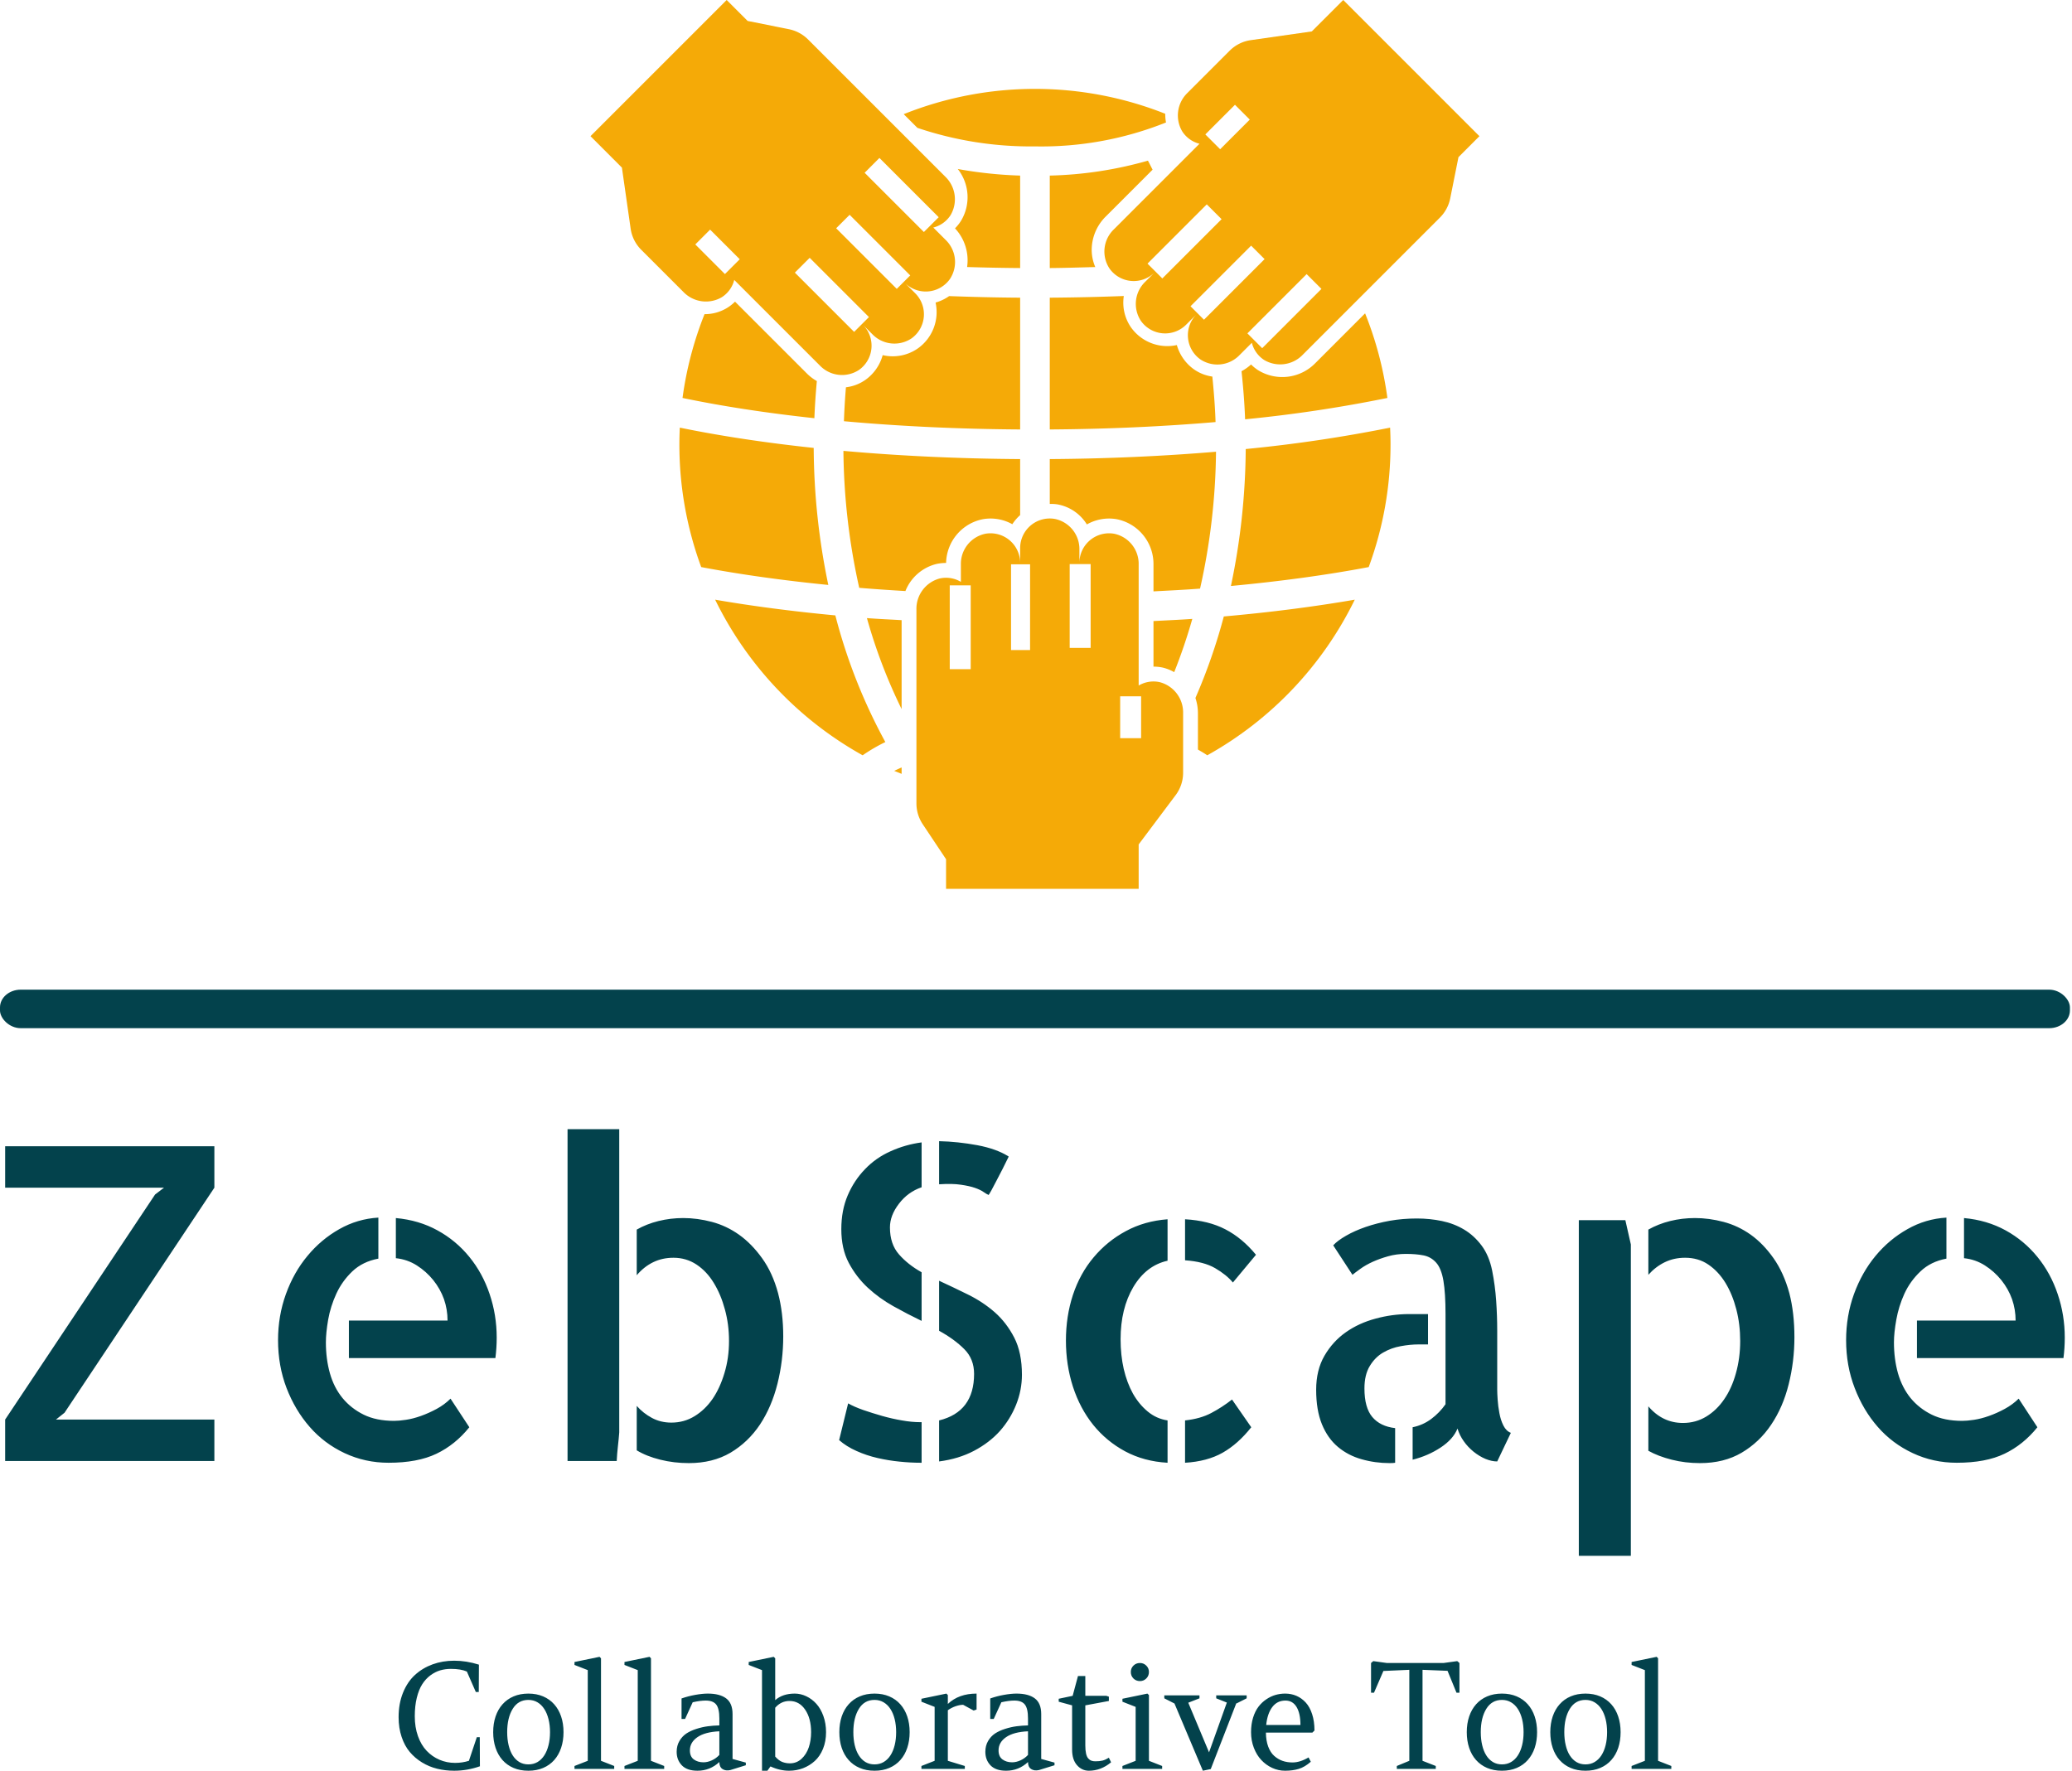 <svg xmlns="http://www.w3.org/2000/svg" version="1.1" xmlns:xlink="http://www.w3.org/1999/xlink" xmlns:svgjs="http://svgjs.dev/svgjs" width="1500" height="1282" viewBox="0 0 1500 1282"><g transform="matrix(1,0,0,1,-0.75,0.519)"><svg viewBox="0 0 289 247" data-background-color="#ffffff" preserveAspectRatio="xMidYMid meet" height="1282" width="1500" xmlns="http://www.w3.org/2000/svg" xmlns:xlink="http://www.w3.org/1999/xlink"><g id="tight-bounds" transform="matrix(1,0,0,1,0.144,-0.1)"><svg viewBox="0 0 288.711 247.2" height="247.2" width="288.711"><g><svg viewBox="0 0 397.498 340.345" height="247.2" width="288.711"><g><rect width="397.498" height="7.396" x="0" y="190.067" fill="#03424c" opacity="1" stroke-width="0" stroke="transparent" fill-opacity="1" class="rect-qz-0" data-fill-palette-color="primary" rx="1%" id="qz-0" data-palette-color="#03424c"></rect></g><g transform="matrix(1,0,0,1,0.989,216.824)"><svg viewBox="0 0 395.52 123.521" height="123.521" width="395.52"><g id="textblocktransform"><svg viewBox="0 0 395.52 123.521" height="123.521" width="395.52" id="textblock"><g><svg viewBox="0 0 395.52 82.01" height="82.01" width="395.52"><g transform="matrix(1,0,0,1,0,0)"><svg width="395.52" viewBox="3.81 -37.94 235.48 48.78" height="82.01" data-palette-color="#03424c"><g class="wordmark-text-0" data-fill-palette-color="primary" id="text-0"><path d="M3.81-35.99L27.73-35.99 27.73-31.25 10.6-5.52 9.62-4.74 27.73-4.74 27.73 0 3.81 0 3.81-4.74 20.95-30.47 21.97-31.25 3.81-31.25 3.81-35.99ZM48.48-23.19L48.48-27.78Q51.12-27.54 53.24-26.37 55.37-25.2 56.88-23.34 58.4-21.48 59.2-19.09 60.01-16.7 60.01-14.11L60.01-14.11Q60.01-12.94 59.86-11.77L59.86-11.77 43.11-11.77 43.11-16.06 54.39-16.06Q54.39-17.33 53.98-18.51 53.56-19.68 52.76-20.68 51.95-21.68 50.88-22.36 49.8-23.05 48.48-23.19L48.48-23.19ZM48.29-4.59L48.29-4.59Q48.83-4.59 49.63-4.71 50.44-4.83 51.34-5.15 52.24-5.47 53.15-5.96 54.05-6.45 54.73-7.13L54.73-7.13 56.88-3.86Q55.27-1.86 53.12-0.83 50.97 0.2 47.65 0.2L47.65 0.2Q44.97 0.2 42.62-0.9 40.28-2 38.62-3.91 36.96-5.81 35.98-8.35 35.01-10.89 35.01-13.82L35.01-13.82Q35.01-16.6 35.91-19.09 36.81-21.58 38.38-23.46 39.94-25.34 42.01-26.51 44.09-27.69 46.48-27.83L46.48-27.83 46.48-23.14Q44.68-22.8 43.5-21.68 42.33-20.56 41.67-19.12 41.01-17.68 40.74-16.16 40.48-14.65 40.48-13.57L40.48-13.57Q40.48-11.67 40.94-10.03 41.4-8.4 42.38-7.2 43.36-6.01 44.8-5.3 46.24-4.59 48.29-4.59ZM68.11 0L68.11-37.94 74.02-37.94 74.02-3.27Q73.97-2.59 73.87-1.71 73.77-0.83 73.73 0L73.73 0 68.11 0ZM92.18-19.19L92.18-19.19Q92.77-16.94 92.77-14.26L92.77-14.26Q92.77-11.47 92.11-8.84 91.45-6.2 90.11-4.17 88.76-2.15 86.74-0.95 84.71 0.24 81.98 0.24L81.98 0.24Q80.27 0.24 78.71-0.15 77.14-0.54 76.02-1.22L76.02-1.22 76.02-6.3Q76.75-5.47 77.75-4.93 78.75-4.39 79.98-4.39L79.98-4.39Q81.44-4.39 82.64-5.13 83.83-5.86 84.69-7.1 85.54-8.35 86.05-10.06 86.57-11.77 86.57-13.72L86.57-13.72Q86.57-15.63 86.1-17.33 85.64-19.04 84.83-20.36 84.03-21.68 82.86-22.46 81.68-23.24 80.22-23.24L80.22-23.24Q78.95-23.24 77.9-22.73 76.85-22.22 76.02-21.24L76.02-21.24 76.02-26.46Q77.14-27.1 78.51-27.44 79.88-27.78 81.34-27.78L81.34-27.78Q82.95-27.78 84.61-27.34 86.27-26.9 87.71-25.88 89.16-24.85 90.35-23.19 91.55-21.53 92.18-19.19ZM116.25-30.42L116.25-30.42Q116.01-30.52 115.67-30.76 115.32-31.01 114.69-31.23 114.06-31.45 113.08-31.59 112.1-31.74 110.59-31.64L110.59-31.64 110.59-36.57Q112.74-36.52 114.96-36.11 117.18-35.69 118.55-34.81L118.55-34.81Q118.25-34.18 117.86-33.42 117.47-32.67 117.13-32.01 116.79-31.35 116.55-30.91 116.3-30.47 116.25-30.42ZM99.41-26.51L99.41-26.51Q99.41-28.66 100.14-30.37 100.87-32.08 102.12-33.37 103.36-34.67 105.05-35.42 106.73-36.18 108.59-36.43L108.59-36.43 108.59-31.3Q107.02-30.76 106-29.42 104.97-28.08 104.97-26.71L104.97-26.71Q104.97-24.8 106-23.63 107.02-22.46 108.59-21.58L108.59-21.58 108.59-16.02Q106.97-16.8 105.36-17.7 103.75-18.6 102.43-19.82 101.12-21.04 100.26-22.66 99.41-24.27 99.41-26.51ZM99.16-2.39L100.19-6.59Q100.87-6.2 101.92-5.83 102.97-5.47 104.09-5.15 105.22-4.83 106.34-4.64 107.46-4.44 108.44-4.44L108.44-4.44 108.59-4.44 108.59 0.2 108.49 0.2Q107.32 0.2 106.07 0.07 104.83-0.05 103.56-0.34 102.29-0.63 101.14-1.15 99.99-1.66 99.16-2.39L99.16-2.39ZM110.59-14.89L110.59-20.61Q112.2-19.87 113.88-19.04 115.57-18.21 116.94-17.02 118.3-15.82 119.18-14.11 120.06-12.4 120.06-9.86L120.06-9.86Q120.06-8.11 119.4-6.45 118.74-4.79 117.55-3.44 116.35-2.1 114.59-1.17 112.83-0.24 110.59 0.05L110.59 0.05 110.59-4.64Q114.59-5.62 114.59-9.96L114.59-9.96Q114.59-11.67 113.47-12.79 112.35-13.92 110.59-14.89L110.59-14.89ZM146.82-23.58L144.18-20.41Q143.45-21.29 142.15-22.05 140.86-22.8 138.71-22.95L138.71-22.95 138.71-27.64Q141.4-27.49 143.32-26.49 145.25-25.49 146.82-23.58L146.82-23.58ZM138.71 0.2L138.71-4.64Q140.47-4.83 141.71-5.49 142.96-6.15 144.08-7.03L144.08-7.03 146.28-3.86Q144.77-1.95 143.01-0.95 141.25 0.05 138.71 0.2L138.71 0.2ZM125.09-13.77L125.09-13.77Q125.09-16.55 125.89-18.99 126.7-21.44 128.26-23.29 129.82-25.15 131.95-26.29 134.07-27.44 136.71-27.64L136.71-27.64 136.71-22.9Q134.27-22.36 132.8-19.9 131.34-17.43 131.34-13.92L131.34-13.92Q131.34-12.11 131.7-10.52 132.07-8.94 132.75-7.71 133.44-6.49 134.44-5.66 135.44-4.83 136.71-4.64L136.71-4.64 136.71 0.2Q134.02 0.05 131.87-1.1 129.73-2.25 128.21-4.13 126.7-6.01 125.89-8.5 125.09-10.99 125.09-13.77ZM159.22-8.3L159.22-8.3Q159.22-6.1 160.12-5.03 161.02-3.96 162.73-3.76L162.73-3.76 162.73 0.2Q162.54 0.24 162.1 0.24L162.1 0.24Q160.44 0.24 158.9-0.2 157.36-0.63 156.19-1.61 155.02-2.59 154.36-4.2 153.7-5.81 153.7-8.15L153.7-8.15Q153.7-10.4 154.65-12.04 155.6-13.67 157.09-14.72 158.58-15.77 160.49-16.28 162.39-16.8 164.34-16.8L164.34-16.8 166.49-16.8 166.49-13.33 165.42-13.33Q164.44-13.33 163.37-13.13 162.29-12.94 161.36-12.4 160.44-11.87 159.83-10.86 159.22-9.86 159.22-8.3ZM174.4-8.54L174.4-8.15Q174.4-7.76 174.45-7.01 174.5-6.25 174.65-5.47 174.79-4.69 175.11-4.05 175.43-3.42 175.96-3.22L175.96-3.22 174.4 0.05Q173.77 0.05 173.06-0.24 172.35-0.54 171.69-1.07 171.03-1.61 170.57-2.27 170.1-2.93 169.86-3.71L169.86-3.71Q169.37-2.49 167.93-1.54 166.49-0.59 164.73-0.15L164.73-0.15 164.73-3.86Q165.91-4.1 166.86-4.81 167.81-5.52 168.49-6.49L168.49-6.49 168.49-16.8Q168.49-19.19 168.25-20.61 168.01-22.02 167.42-22.68 166.83-23.34 165.98-23.51 165.12-23.68 163.95-23.68L163.95-23.68Q162.88-23.68 161.93-23.41 160.97-23.14 160.17-22.78 159.36-22.41 158.75-21.97 158.14-21.53 157.85-21.29L157.85-21.29 155.65-24.66Q156.14-25.2 157.12-25.76 158.09-26.32 159.36-26.76 160.63-27.2 162.12-27.47 163.61-27.73 165.22-27.73L165.22-27.73Q166.69-27.73 168.08-27.44 169.47-27.15 170.62-26.46 171.76-25.78 172.62-24.63 173.47-23.49 173.82-21.78L173.82-21.78Q174.16-20.07 174.28-18.33 174.4-16.6 174.4-14.89L174.4-14.89 174.4-8.54ZM183.73-27.54L189.05-27.54 189.68-24.76 189.68 10.84 183.73 10.84 183.73-27.54ZM207.8-19.19L207.8-19.19Q208.38-16.94 208.38-14.16L208.38-14.16Q208.38-11.38 207.72-8.76 207.07-6.15 205.72-4.15 204.38-2.15 202.35-0.95 200.33 0.24 197.59 0.24L197.59 0.24Q195.88 0.24 194.35-0.15 192.81-0.54 191.68-1.17L191.68-1.17 191.68-6.25Q193.3-4.35 195.64-4.35L195.64-4.35Q197.1-4.35 198.3-5.08 199.5-5.81 200.35-7.06 201.21-8.3 201.69-10.03 202.18-11.77 202.18-13.72L202.18-13.72Q202.18-15.63 201.74-17.33 201.3-19.04 200.5-20.36 199.69-21.68 198.54-22.46 197.4-23.24 195.88-23.24L195.88-23.24Q194.61-23.24 193.56-22.73 192.51-22.22 191.68-21.29L191.68-21.29 191.68-26.46Q192.81-27.1 194.17-27.44 195.54-27.78 197.01-27.78L197.01-27.78Q198.62-27.78 200.28-27.34 201.94-26.9 203.38-25.88 204.82-24.85 205.99-23.19 207.16-21.53 207.8-19.19ZM227.77-23.19L227.77-27.78Q230.4-27.54 232.53-26.37 234.65-25.2 236.16-23.34 237.68-21.48 238.48-19.09 239.29-16.7 239.29-14.11L239.29-14.11Q239.29-12.94 239.14-11.77L239.14-11.77 222.39-11.77 222.39-16.06 233.67-16.06Q233.67-17.33 233.26-18.51 232.84-19.68 232.04-20.68 231.23-21.68 230.16-22.36 229.08-23.05 227.77-23.19L227.77-23.19ZM227.57-4.59L227.57-4.59Q228.11-4.59 228.91-4.71 229.72-4.83 230.62-5.15 231.53-5.47 232.43-5.96 233.33-6.45 234.02-7.13L234.02-7.13 236.16-3.86Q234.55-1.86 232.4-0.83 230.26 0.2 226.94 0.2L226.94 0.2Q224.25 0.2 221.91-0.9 219.56-2 217.9-3.91 216.24-5.81 215.27-8.35 214.29-10.89 214.29-13.82L214.29-13.82Q214.29-16.6 215.19-19.09 216.1-21.58 217.66-23.46 219.22-25.34 221.3-26.51 223.37-27.69 225.76-27.83L225.76-27.83 225.76-23.14Q223.96-22.8 222.79-21.68 221.61-20.56 220.95-19.12 220.3-17.68 220.03-16.16 219.76-14.65 219.76-13.57L219.76-13.57Q219.76-11.67 220.22-10.03 220.69-8.4 221.66-7.2 222.64-6.01 224.08-5.3 225.52-4.59 227.57-4.59Z" fill="#03424c" data-fill-palette-color="primary"></path></g></svg></g></svg></g><g transform="matrix(1,0,0,1,75.544,101.371)"><svg viewBox="0 0 244.431 22.151" height="22.151" width="244.431"><g transform="matrix(1,0,0,1,0,0)"><svg width="244.431" viewBox="3 -38.11 432.63 39.21" height="22.151" data-palette-color="#03424c"><path d="M30.59-10.79L30.64-0.9Q26.37 0.61 21.9 0.61L21.9 0.61Q18.87 0.61 16.13-0.06 13.38-0.73 10.97-2.2 8.57-3.66 6.8-5.76 5.03-7.86 4.02-10.9 3-13.94 3-17.6L3-17.6Q3-22.19 4.49-25.89 5.98-29.59 8.56-31.95 11.13-34.3 14.55-35.55 17.97-36.79 21.9-36.79L21.9-36.79Q26.05-36.79 30.3-35.45L30.3-35.45 30.25-26.15 29.25-26.15 26.2-33.11Q24.15-34.01 20.8-34.01L20.8-34.01Q18.85-34.01 17.11-33.5 15.38-32.98 13.78-31.79 12.18-30.59 11.02-28.77 9.86-26.95 9.18-24.17 8.5-21.39 8.5-17.9L8.5-17.9Q8.5-14.18 9.58-11.15 10.67-8.11 12.55-6.14 14.43-4.17 16.91-3.11 19.38-2.05 22.19-2.05L22.19-2.05Q24.68-2.05 26.9-2.76L26.9-2.76 29.59-10.79 30.59-10.79ZM47.12-25.61L47.12-25.61Q49.9-25.61 52.12-24.66 54.34-23.71 55.88-21.98 57.42-20.26 58.24-17.85 59.06-15.43 59.06-12.5L59.06-12.5Q59.06-9.59 58.25-7.18 57.44-4.76 55.91-3.03 54.37-1.29 52.15-0.34 49.92 0.61 47.12 0.61L47.12 0.61Q44.28 0.61 42.06-0.34 39.84-1.29 38.3-3.03 36.77-4.76 35.96-7.17 35.15-9.57 35.15-12.5L35.15-12.5Q35.15-15.43 35.97-17.85 36.79-20.26 38.33-21.98 39.87-23.71 42.09-24.66 44.31-25.61 47.12-25.61ZM41.79-20.43L41.79-20.43Q39.91-17.38 39.91-12.5L39.91-12.5Q39.91-10.08 40.39-8.07 40.87-6.05 41.78-4.6 42.7-3.15 44.04-2.34 45.38-1.54 47.12-1.54L47.12-1.54Q48.85-1.54 50.22-2.34 51.58-3.15 52.52-4.6 53.46-6.05 53.96-8.07 54.47-10.08 54.47-12.5L54.47-12.5Q54.47-14.89 53.96-16.91 53.46-18.92 52.52-20.37 51.58-21.83 50.22-22.64 48.85-23.46 47.12-23.46L47.12-23.46Q43.65-23.46 41.79-20.43ZM71.8-2.76L76.29-1 76.29 0 62.79 0 62.79-1 67.3-2.76 67.3-33.59 62.79-35.35 62.79-36.35 71.31-38.11 71.8-37.6 71.8-2.76ZM88.79-2.76L93.28-1 93.28 0 79.78 0 79.78-1 84.29-2.76 84.29-33.59 79.78-35.35 79.78-36.35 88.3-38.11 88.79-37.6 88.79-2.76ZM116.52-3.39L121.03-2.15 121.03-1.25 115.74 0.39Q114.17 0.73 113.1 0.04 112.03-0.66 112.03-2.34L112.03-2.34Q108.85 0.61 104.58 0.61L104.58 0.61Q101.04 0.61 99.28-1.22 97.52-3.05 97.52-5.81L97.52-5.81Q97.52-7.89 98.45-9.48 99.38-11.08 100.82-12.04 102.26-12.99 104.26-13.62 106.26-14.26 108.12-14.5 109.98-14.75 112.03-14.79L112.03-14.79 112.03-17.14Q112.03-20.56 110.95-21.9 109.88-23.24 107.39-23.24L107.39-23.24Q105.51-23.24 102.97-22.66L102.97-22.66 100.38-16.99 99.18-16.99 99.18-23.95Q101.38-24.73 103.82-25.17 106.26-25.61 108.12-25.61L108.12-25.61Q112.15-25.61 114.33-23.99 116.52-22.36 116.52-18.65L116.52-18.65 116.52-3.39ZM106.63-2.25L106.63-2.25Q108.02-2.25 109.49-2.92 110.95-3.59 112.03-4.76L112.03-4.76 112.03-12.79Q107.14-12.57 104.58-10.8 102.02-9.03 102.02-6.3L102.02-6.3Q102.02-4.2 103.36-3.22 104.7-2.25 106.63-2.25ZM129.41-0.85L128.01 1.1 126.53 1.1 126.53-33.59 122.01-35.35 122.01-36.35 130.51-38.11 131.02-37.6 131.02-23.39Q133.56-25.61 137.66-25.61L137.66-25.61Q139.68-25.61 141.6-24.69 143.52-23.78 145.01-22.13 146.5-20.48 147.4-17.97 148.3-15.45 148.3-12.5L148.3-12.5Q148.3-9.38 147.27-6.84 146.23-4.3 144.47-2.7 142.71-1.1 140.48-0.24 138.24 0.61 135.75 0.61L135.75 0.61Q132.56 0.61 129.41-0.85L129.41-0.85ZM135.88-23.1L135.88-23.1Q133-23.1 131.02-20.8L131.02-20.8 131.02-4.2Q132.24-2.81 133.45-2.36 134.66-1.9 136.02-1.9L136.02-1.9Q138.29-1.9 139.97-3.44 141.64-4.98 142.43-7.34 143.22-9.69 143.22-12.5L143.22-12.5Q143.22-17.16 141.21-20.13 139.2-23.1 135.88-23.1ZM164.78-25.61L164.78-25.61Q167.56-25.61 169.78-24.66 172.01-23.71 173.54-21.98 175.08-20.26 175.9-17.85 176.72-15.43 176.72-12.5L176.72-12.5Q176.72-9.59 175.91-7.18 175.11-4.76 173.57-3.03 172.03-1.29 169.81-0.34 167.59 0.61 164.78 0.61L164.78 0.61Q161.95 0.61 159.73-0.34 157.5-1.29 155.97-3.03 154.43-4.76 153.62-7.17 152.82-9.57 152.82-12.5L152.82-12.5Q152.82-15.43 153.63-17.85 154.45-20.26 155.99-21.98 157.53-23.71 159.75-24.66 161.97-25.61 164.78-25.61ZM159.46-20.43L159.46-20.43Q157.58-17.38 157.58-12.5L157.58-12.5Q157.58-10.08 158.05-8.07 158.53-6.05 159.45-4.6 160.36-3.15 161.7-2.34 163.05-1.54 164.78-1.54L164.78-1.54Q166.51-1.54 167.88-2.34 169.25-3.15 170.19-4.6 171.13-6.05 171.63-8.07 172.13-10.08 172.13-12.5L172.13-12.5Q172.13-14.89 171.63-16.91 171.13-18.92 170.19-20.37 169.25-21.83 167.88-22.64 166.51-23.46 164.78-23.46L164.78-23.46Q161.31-23.46 159.46-20.43ZM189.7-2.76L195.47-1 195.47 0 180.72 0 180.72-1 185.21-2.76 185.21-21.09 180.72-22.85 180.72-23.85 189.22-25.61 189.7-25.1 189.7-22.09Q193.42-25.61 199.47-25.61L199.47-25.61 199.47-20.19 198.47-19.85 194.9-21.8Q193.81-21.8 192.39-21.33 190.97-20.85 189.7-19.95L189.7-19.95 189.7-2.76ZM221.44-3.39L225.96-2.15 225.96-1.25 220.66 0.39Q219.1 0.73 218.02 0.04 216.95-0.66 216.95-2.34L216.95-2.34Q213.77 0.61 209.5 0.61L209.5 0.61Q205.96 0.61 204.2-1.22 202.45-3.05 202.45-5.81L202.45-5.81Q202.45-7.89 203.37-9.48 204.3-11.08 205.74-12.04 207.18-12.99 209.18-13.62 211.19-14.26 213.04-14.5 214.9-14.75 216.95-14.79L216.95-14.79 216.95-17.14Q216.95-20.56 215.87-21.9 214.8-23.24 212.31-23.24L212.31-23.24Q210.43-23.24 207.89-22.66L207.89-22.66 205.3-16.99 204.11-16.99 204.11-23.95Q206.3-24.73 208.74-25.17 211.19-25.61 213.04-25.61L213.04-25.61Q217.07-25.61 219.25-23.99 221.44-22.36 221.44-18.65L221.44-18.65 221.44-3.39ZM211.55-2.25L211.55-2.25Q212.94-2.25 214.41-2.92 215.87-3.59 216.95-4.76L216.95-4.76 216.95-12.79Q212.06-12.57 209.5-10.8 206.94-9.03 206.94-6.3L206.94-6.3Q206.94-4.2 208.28-3.22 209.62-2.25 211.55-2.25ZM244.44-23.1L236.43-21.61 236.43-8.01Q236.43-6.35 236.68-5.22 236.94-4.1 237.44-3.55 237.94-3 238.5-2.8 239.06-2.59 239.85-2.59L239.85-2.59Q241.31-2.59 242.3-2.84 243.29-3.1 244.44-3.81L244.44-3.81 245.19-2.25Q241.75 0.61 237.65 0.61L237.65 0.61Q235.26 0.61 233.6-1.28 231.94-3.17 231.94-6.59L231.94-6.59 231.94-21.61 227.39-22.85 227.39-23.85 232.13-24.85 233.94-31.59 236.43-31.59 236.43-24.85 243.58-24.85 244.44-24.56 244.44-23.1ZM258.06-2.76L262.55-1 262.55 0 249.05 0 249.05-1 253.54-2.76 253.54-21.09 249.05-22.85 249.05-23.85 257.54-25.61 258.06-25.1 258.06-2.76ZM251.9-32.96L251.9-32.96Q251.9-34.23 252.79-35.12 253.69-36.01 255-36.01L255-36.01Q256.27-36.01 257.16-35.12 258.06-34.23 258.06-32.96L258.06-32.96Q258.06-31.64 257.16-30.75 256.27-29.86 255-29.86L255-29.86Q253.69-29.86 252.79-30.75 251.9-31.64 251.9-32.96ZM280.93-25L291.28-25 291.28-24 287.79-22.24 287.79-22.41 279.07 0.05 276.39 0.61 266.74-22.24 263.28-24 263.28-25 275.24-25 275.24-24 271.43-22.51 278.49-5.64 284.54-22.56 280.93-24 280.93-25ZM314.33-13.06L313.62-12.35 297.82-12.35Q297.85-9.62 298.6-7.59 299.36-5.57 300.65-4.42 301.95-3.27 303.5-2.73 305.05-2.2 306.88-2.2L306.88-2.2Q309.42-2.2 312.32-3.91L312.32-3.91 313.08-2.44Q311.03-0.63 308.98-0.01 306.93 0.61 304.32 0.61L304.32 0.61Q302.05 0.61 299.95-0.35 297.85-1.32 296.26-3.02 294.67-4.71 293.72-7.18 292.77-9.64 292.77-12.5L292.77-12.5Q292.77-15.21 293.46-17.44 294.16-19.68 295.31-21.17 296.45-22.66 297.98-23.68 299.51-24.71 301.11-25.16 302.7-25.61 304.36-25.61L304.36-25.61Q306.44-25.61 308.21-24.84 309.98-24.07 311.36-22.57 312.74-21.07 313.53-18.63 314.33-16.19 314.33-13.06L314.33-13.06ZM304.46-23.24L304.46-23.24Q301.65-23.24 299.98-21.02 298.31-18.8 297.92-14.94L297.92-14.94 309.56-14.94Q309.56-18.85 308.25-21.04 306.93-23.24 304.46-23.24ZM333.56-25.9L333.56-36.01 334.32-36.65 338.95-36.01 358.22-36.01 362.86-36.65 363.61-36.01 363.61-25.9 362.61-25.9 359.56-33.35 351.06-33.69 351.06-2.76 355.56-1 355.56 0 342.32 0 342.32-1 346.57-2.76 346.57-33.69 337.76-33.3 334.56-25.9 333.56-25.9ZM378.06-25.61L378.06-25.61Q380.85-25.61 383.07-24.66 385.29-23.71 386.83-21.98 388.37-20.26 389.18-17.85 390-15.43 390-12.5L390-12.5Q390-9.59 389.2-7.18 388.39-4.76 386.85-3.03 385.31-1.29 383.09-0.34 380.87 0.61 378.06 0.61L378.06 0.61Q375.23 0.61 373.01-0.34 370.79-1.29 369.25-3.03 367.71-4.76 366.91-7.17 366.1-9.57 366.1-12.5L366.1-12.5Q366.1-15.43 366.92-17.85 367.74-20.26 369.27-21.98 370.81-23.71 373.03-24.66 375.26-25.61 378.06-25.61ZM372.74-20.43L372.74-20.43Q370.86-17.38 370.86-12.5L370.86-12.5Q370.86-10.08 371.34-8.07 371.81-6.05 372.73-4.6 373.64-3.15 374.99-2.34 376.33-1.54 378.06-1.54L378.06-1.54Q379.8-1.54 381.16-2.34 382.53-3.15 383.47-4.6 384.41-6.05 384.91-8.07 385.41-10.08 385.41-12.5L385.41-12.5Q385.41-14.89 384.91-16.91 384.41-18.92 383.47-20.37 382.53-21.83 381.16-22.64 379.8-23.46 378.06-23.46L378.06-23.46Q374.6-23.46 372.74-20.43ZM406.45-25.61L406.45-25.61Q409.24-25.61 411.46-24.66 413.68-23.71 415.22-21.98 416.76-20.26 417.57-17.85 418.39-15.43 418.39-12.5L418.39-12.5Q418.39-9.59 417.59-7.18 416.78-4.76 415.24-3.03 413.71-1.29 411.48-0.34 409.26 0.61 406.45 0.61L406.45 0.61Q403.62 0.61 401.4-0.34 399.18-1.29 397.64-3.03 396.1-4.76 395.3-7.17 394.49-9.57 394.49-12.5L394.49-12.5Q394.49-15.43 395.31-17.85 396.13-20.26 397.67-21.98 399.2-23.71 401.42-24.66 403.65-25.61 406.45-25.61ZM401.13-20.43L401.13-20.43Q399.25-17.38 399.25-12.5L399.25-12.5Q399.25-10.08 399.73-8.07 400.2-6.05 401.12-4.6 402.04-3.15 403.38-2.34 404.72-1.54 406.45-1.54L406.45-1.54Q408.19-1.54 409.55-2.34 410.92-3.15 411.86-4.6 412.8-6.05 413.3-8.07 413.8-10.08 413.8-12.5L413.8-12.5Q413.8-14.89 413.3-16.91 412.8-18.92 411.86-20.37 410.92-21.83 409.55-22.64 408.19-23.46 406.45-23.46L406.45-23.46Q402.99-23.46 401.13-20.43ZM431.13-2.76L435.63-1 435.63 0 422.13 0 422.13-1 426.64-2.76 426.64-33.59 422.13-35.35 422.13-36.35 430.65-38.11 431.13-37.6 431.13-2.76Z" opacity="1" transform="matrix(1,0,0,1,0,0)" fill="#03424c" class="slogan-text-1" data-fill-palette-color="secondary" id="text-1"></path></svg></g></svg></g></svg></g></svg></g><g transform="matrix(1,0,0,1,113.395,0)"><svg viewBox="0 0 170.707 170.707" height="170.707" width="170.707"><g><svg xmlns="http://www.w3.org/2000/svg" data-name="Layer 1" viewBox="2 2 60 60" x="0" y="0" height="170.707" width="170.707" class="icon-icon-0" data-fill-palette-color="accent" id="icon-0"><path d="M54.527 40.279A23.886 23.886 0 0 0 56 32c0-0.38-0.011-0.758-0.029-1.134A96.925 96.925 0 0 1 46.226 32.311a46.101 46.101 0 0 1-0.999 9.244C48.558 41.243 51.697 40.816 54.527 40.279Z" fill="#f5aa07" data-fill-palette-color="accent"></path><path d="M10.414 42.48a24.162 24.162 0 0 0 9.956 10.504 11.364 11.364 0 0 1 1.532-0.894A37.278 37.278 0 0 1 18.527 43.541C15.659 43.27 12.933 42.916 10.414 42.48Z" fill="#f5aa07" data-fill-palette-color="accent"></path><path d="M23 53.804c-0.167 0.077-0.342 0.15-0.5 0.231 0.165 0.071 0.333 0.134 0.5 0.202Z" fill="#f5aa07" data-fill-palette-color="accent"></path><path d="M8 32a23.886 23.886 0 0 0 1.473 8.279c2.625 0.498 5.516 0.901 8.579 1.206a46.132 46.132 0 0 1-0.986-9.25c-3.25-0.346-6.29-0.804-9.037-1.369C8.011 31.242 8 31.62 8 32Z" fill="#f5aa07" data-fill-palette-color="accent"></path><path d="M17.278 27.722a3.158 3.158 0 0 1-0.648-0.486l-4.874-4.874a2.975 2.975 0 0 1-0.487 0.392 2.899 2.899 0 0 1-1.572 0.453 23.842 23.842 0 0 0-1.485 5.656c2.696 0.563 5.692 1.02 8.9 1.366C17.144 29.387 17.203 28.552 17.278 27.722Z" fill="#f5aa07" data-fill-palette-color="accent"></path><path d="M54.283 23.152l-3.351 3.352a3.114 3.114 0 0 1-3.859 0.492 2.985 2.985 0 0 1-0.487-0.393 3.161 3.161 0 0 1-0.643 0.454c0.113 1.073 0.202 2.154 0.241 3.247a93.93 93.93 0 0 0 9.604-1.441A23.838 23.838 0 0 0 54.283 23.152Z" fill="#f5aa07" data-fill-palette-color="accent"></path><path d="M33 22.094v8.895c3.861-0.025 7.626-0.195 11.19-0.499-0.034-1.034-0.115-2.056-0.217-3.071a2.834 2.834 0 0 1-1.249-0.493 3.024 3.024 0 0 1-1.147-1.634 3.003 3.003 0 0 1-3.09-1.188 2.929 2.929 0 0 1-0.49-2.123Q35.535 22.076 33 22.094Z" fill="#f5aa07" data-fill-palette-color="accent"></path><path d="M39.94 13.454c-0.106-0.202-0.205-0.411-0.315-0.609A26.327 26.327 0 0 1 33 13.852v6.242c1.038-0.007 2.051-0.041 3.071-0.068a2.945 2.945 0 0 1-0.241-1.153 3.183 3.183 0 0 1 0.934-2.243Z" fill="#f5aa07" data-fill-palette-color="accent"></path><path d="M40.794 9.68A23.856 23.856 0 0 0 23.141 9.706l0.925 0.925A23.902 23.902 0 0 0 32 11.882 22.636 22.636 0 0 0 40.846 10.267 3.005 3.005 0 0 1 40.794 9.68Z" fill="#f5aa07" data-fill-palette-color="accent"></path><path d="M31 20.094V13.852a28.679 28.679 0 0 1-4.21-0.444 3.081 3.081 0 0 1 0.206 3.519 2.985 2.985 0 0 1-0.393 0.487 3.155 3.155 0 0 1 0.817 2.611C28.602 20.06 29.794 20.086 31 20.094Z" fill="#f5aa07" data-fill-palette-color="accent"></path><path d="M24.104 25.513a2.966 2.966 0 0 1-2.382 0.459A3.021 3.021 0 0 1 20.567 27.634a2.844 2.844 0 0 1-1.325 0.508q-0.095 1.137-0.136 2.291c3.768 0.342 7.781 0.529 11.894 0.556V22.094c-1.619-0.01-3.216-0.049-4.793-0.107a3.006 3.006 0 0 1-0.915 0.436 3.003 3.003 0 0 1-1.188 3.09Z" fill="#f5aa07" data-fill-palette-color="accent"></path><path d="M4.71 17.434a2.515 2.515 0 0 0 0.711 1.422l2.842 2.842a2.113 2.113 0 0 0 2.608 0.36 1.949 1.949 0 0 0 0.832-1.162l5.778 5.777a2.075 2.075 0 0 0 2.647 0.294 2.001 2.001 0 0 0 0.257-3.047l0.631 0.632a2.074 2.074 0 0 0 2.647 0.294 2.001 2.001 0 0 0 0.257-3.047l-0.707-0.707a2.001 2.001 0 0 0 3.047-0.257 2.075 2.075 0 0 0-0.294-2.647l-0.828-0.828a1.949 1.949 0 0 0 1.163-0.832 2.113 2.113 0 0 0-0.36-2.608L16.685 4.664a2.534 2.534 0 0 0-1.295-0.693l-2.783-0.557L11.192 2 2 11.192l2.121 2.122Zm16.792-4.772l4.001 4-1 0.999-4-3.999ZM19.491 16.5l4.091 4.091-0.909 0.909-4.091-4.091Zm-2.696 2.903l4 4-1 1-4-4ZM10.074 17.5l2 2-1 1-2-2Z" fill="#f5aa07" data-fill-palette-color="accent"></path><path d="M50.686 4.121l-4.12 0.589a2.515 2.515 0 0 0-1.422 0.711L42.302 8.263a2.113 2.113 0 0 0-0.36 2.608 1.949 1.949 0 0 0 1.162 0.832L37.327 17.481a2.075 2.075 0 0 0-0.294 2.647 2.001 2.001 0 0 0 3.047 0.257l-0.632 0.631a2.074 2.074 0 0 0-0.294 2.647 2.001 2.001 0 0 0 3.047 0.257l0.707-0.707a2.001 2.001 0 0 0 0.257 3.047 2.075 2.075 0 0 0 2.647-0.294l0.828-0.828a1.949 1.949 0 0 0 0.832 1.163 2.113 2.113 0 0 0 2.608-0.36l9.256-9.256a2.534 2.534 0 0 0 0.693-1.295l0.557-2.783L62 11.192 52.808 2ZM45.5 9.074l1 1-2 2-1-1ZM40.597 20.795l-1-1 4-4 1 1Zm2.812 2.787l-0.909-0.909 4.091-4.091 0.909 0.909Zm3.929 1.921l-0.999-1 3.999-4 1 0.999Z" fill="#f5aa07" data-fill-palette-color="accent"></path><path d="M41.399 47.372a37.38 37.38 0 0 0 1.222-3.595c-0.859 0.062-1.745 0.098-2.621 0.146v3.076h0.01a2.934 2.934 0 0 1 0.606 0.063A2.878 2.878 0 0 1 41.399 47.372Z" fill="#f5aa07" data-fill-palette-color="accent"></path><path d="M42.831 49.115A3.249 3.249 0 0 1 43 50.141v2.456c0.214 0.127 0.434 0.251 0.63 0.387A24.162 24.162 0 0 0 53.586 42.48c-2.733 0.473-5.704 0.854-8.839 1.132A38.586 38.586 0 0 1 42.831 49.115Z" fill="#f5aa07" data-fill-palette-color="accent"></path><path d="M33 36.016a3.066 3.066 0 0 1 0.504 0.028 2.949 2.949 0 0 1 2 1.356 3.026 3.026 0 0 1 2-0.356A3.082 3.082 0 0 1 40 40.111v1.808c1.053-0.057 2.116-0.106 3.144-0.186a43.93 43.93 0 0 0 1.077-9.24c-3.581 0.301-7.355 0.471-11.221 0.496Z" fill="#f5aa07" data-fill-palette-color="accent"></path><path d="M20.139 41.68c1.024 0.085 2.067 0.155 3.118 0.217A3.034 3.034 0 0 1 25.374 40.064a3.174 3.174 0 0 1 0.628-0.064 3.078 3.078 0 0 1 2.497-2.956 3.006 3.006 0 0 1 1.973 0.342A2.997 2.997 0 0 1 31 36.772V32.989c-4.119-0.027-8.141-0.214-11.928-0.554A43.954 43.954 0 0 0 20.139 41.68Z" fill="#f5aa07" data-fill-palette-color="accent"></path><path d="M23 43.862c-0.78-0.047-1.577-0.079-2.342-0.139A35.847 35.847 0 0 0 23 49.865Z" fill="#f5aa07" data-fill-palette-color="accent"></path><path d="M33.336 37.027A2.001 2.001 0 0 0 31 39v1a2.001 2.001 0 0 0-2.336-1.973A2.075 2.075 0 0 0 27 40.107V41.277a1.949 1.949 0 0 0-1.41-0.233A2.113 2.113 0 0 0 24 43.143V56.233a2.533 2.533 0 0 0 0.426 1.405L26 60v2H39V59l2.497-3.329A2.515 2.515 0 0 0 42 54.162v-4.019A2.113 2.113 0 0 0 40.41 48.044a1.949 1.949 0 0 0-1.41 0.233L39 40.107a2.075 2.075 0 0 0-1.664-2.08A2.001 2.001 0 0 0 35 40v-0.893A2.074 2.074 0 0 0 33.336 37.027ZM26.249 47.171l-0.001-5.657h1.415l0 5.657Zm5.421-1.292l-1.285 0 0-5.785h1.286Zm6.081 3.123H39.165v2.828H37.751Zm-1.993-8.926l0 5.657h-1.414l0-5.657Z" fill="#f5aa07" data-fill-palette-color="accent"></path></svg></g></svg></g><g></g></svg></g><defs></defs></svg><rect width="288.711" height="247.2" fill="none" stroke="none" visibility="hidden"></rect></g></svg></g></svg>